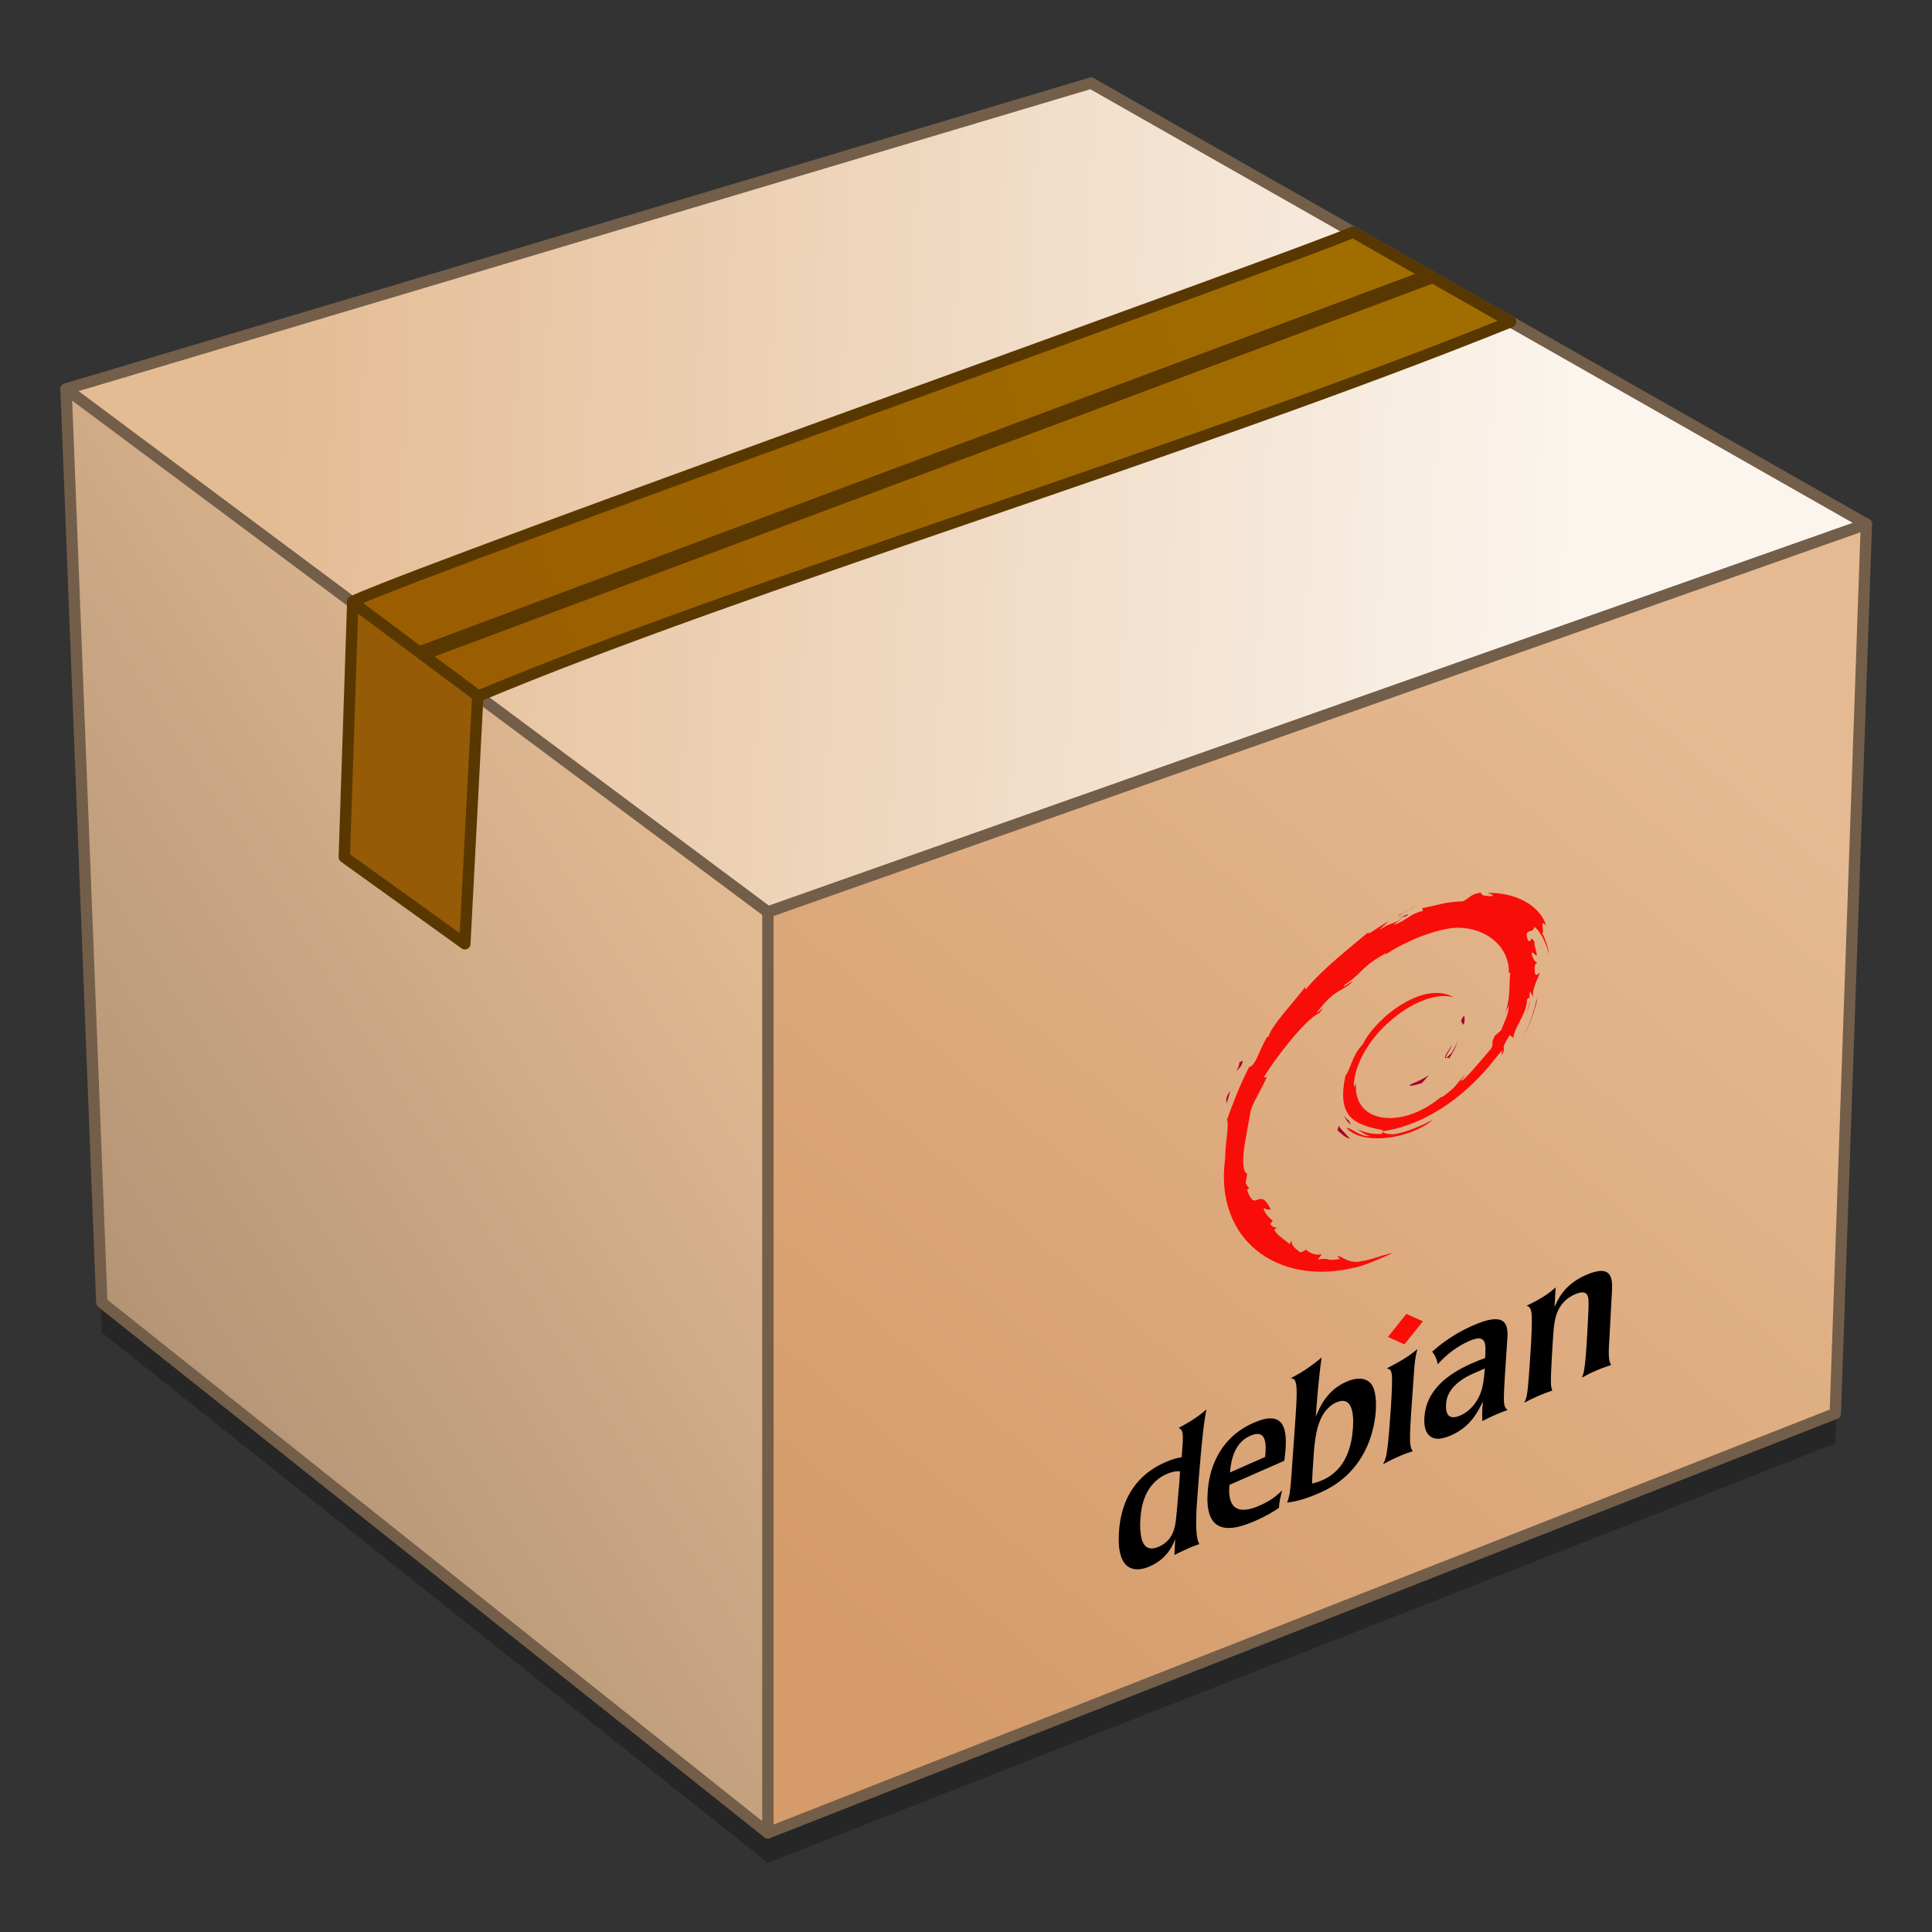 <?xml version="1.0" encoding="UTF-8" standalone="no"?>
<!-- Created with Inkscape (http://www.inkscape.org/) -->

<svg
   xmlns:i="http://ns.adobe.com/AdobeIllustrator/10.0/"
   xmlns:osb="http://www.openswatchbook.org/uri/2009/osb"
   xmlns:dc="http://purl.org/dc/elements/1.1/"
   xmlns:cc="http://creativecommons.org/ns#"
   xmlns:rdf="http://www.w3.org/1999/02/22-rdf-syntax-ns#"
   xmlns:svg="http://www.w3.org/2000/svg"
   xmlns="http://www.w3.org/2000/svg"
   xmlns:xlink="http://www.w3.org/1999/xlink"
   xmlns:sodipodi="http://sodipodi.sourceforge.net/DTD/sodipodi-0.dtd"
   xmlns:inkscape="http://www.inkscape.org/namespaces/inkscape"
   width="128"
   height="128"
   viewBox="0 0 33.867 33.867"
   version="1.1"
   id="svg1345"
   inkscape:version="0.92.3 (2405546, 2018-03-11)"
   sodipodi:docname="gdebi.svg">
  <rect x="0" y="0" width="33.867" height="33.867" fill="#333333" stroke="none"/>
  <sodipodi:namedview
     id="base"
     pagecolor="#ffffff"
     bordercolor="#666666"
     borderopacity="1.0"
     inkscape:pageopacity="0.0"
     inkscape:pageshadow="2"
     inkscape:zoom="2.8284271"
     inkscape:cx="85.826868"
     inkscape:cy="31.712676"
     inkscape:document-units="mm"
     inkscape:current-layer="layer1"
     showgrid="false"
     inkscape:window-width="1600"
     inkscape:window-height="837"
     inkscape:window-x="0"
     inkscape:window-y="30"
     inkscape:window-maximized="1"
     units="px" />
  <defs
     id="defs1339">
    <linearGradient
       inkscape:collect="always"
       id="linearGradient6985">
      <stop
         style="stop-color:#9a5e00;stop-opacity:1"
         offset="0"
         id="stop6981" />
      <stop
         style="stop-color:#a06e00;stop-opacity:1"
         offset="1"
         id="stop6983" />
    </linearGradient>
    <linearGradient
       inkscape:collect="always"
       id="linearGradient6956">
      <stop
         style="stop-color:#d59b6a;stop-opacity:1"
         offset="0"
         id="stop6952" />
      <stop
         style="stop-color:#e5ba92;stop-opacity:1"
         offset="1"
         id="stop6954" />
    </linearGradient>
    <linearGradient
       inkscape:collect="always"
       id="linearGradient6948">
      <stop
         style="stop-color:#e4bc94;stop-opacity:1"
         offset="0"
         id="stop6944" />
      <stop
         style="stop-color:#fbf5ee;stop-opacity:1"
         offset="1"
         id="stop6946" />
    </linearGradient>
    <linearGradient
       inkscape:collect="always"
       id="linearGradient1314-7">
      <stop
         style="stop-color:#e2bb93;stop-opacity:1"
         offset="0"
         id="stop1310" />
      <stop
         style="stop-color:#b39475;stop-opacity:1"
         offset="1"
         id="stop1312" />
    </linearGradient>
    <linearGradient
       id="linearGradient6987"
       osb:paint="solid">
      <stop
         style="stop-color:#77d2fb;stop-opacity:1;"
         offset="0"
         id="stop6985" />
    </linearGradient>
    <linearGradient
       gradientUnits="userSpaceOnUse"
       y2="461.022"
       x2="-364.828"
       y1="432.21"
       x1="-317.451"
       id="linearGradient1324-9"
       xlink:href="#linearGradient1314-7"
       inkscape:collect="always"
       gradientTransform="matrix(0.248,0,0,0.239,92.138,175.687)" />
    <linearGradient
       inkscape:collect="always"
       xlink:href="#linearGradient6948"
       id="linearGradient6950"
       x1="76.875"
       y1="42.31"
       x2="99.615"
       y2="43.236"
       gradientUnits="userSpaceOnUse"
       gradientTransform="matrix(1.005,0,0,1.005,-72.442,227.985)" />
    <linearGradient
       inkscape:collect="always"
       xlink:href="#linearGradient6956"
       id="linearGradient6958"
       x1="86.744"
       y1="63.525"
       x2="101.138"
       y2="46.591"
       gradientUnits="userSpaceOnUse"
       gradientTransform="matrix(1.005,0,0,1.005,-72.442,227.985)" />
    <linearGradient
       inkscape:collect="always"
       xlink:href="#linearGradient6985"
       id="linearGradient6988"
       x1="302.811"
       y1="172.379"
       x2="365.684"
       y2="149.549"
       gradientUnits="userSpaceOnUse"
       gradientTransform="matrix(0.266,0,0,0.266,-72.442,227.985)" />
  </defs>
  <g
     inkscape:label="Layer 1"
     inkscape:groupmode="layer"
     id="layer1"
     transform="translate(0,-263.133)">
    <g
       id="g890"
       transform="matrix(0.994,0,0,0.994,0.106,1.803)">
      <path
         style="opacity:0.25;fill:#000000;fill-opacity:1;fill-rule:nonzero;stroke:none;stroke-width:0.2;stroke-linecap:round;stroke-linejoin:round;stroke-miterlimit:4;stroke-dasharray:none;stroke-opacity:1"
         d="m 13.435,279.521 19.373,-6.841 -0.549,15.684 -18.825,7.396 z"
         id="path7010"
         inkscape:connector-curvature="0"
         sodipodi:nodetypes="ccccc" />
      <path
         style="opacity:0.25;fill:#000000;fill-opacity:1;fill-rule:nonzero;stroke:none;stroke-width:0.2;stroke-linecap:round;stroke-linejoin:round;stroke-miterlimit:4;stroke-dasharray:none;stroke-opacity:1"
         d="m 1.058,270.296 12.377,9.225 10e-6,16.239 -11.746,-9.353 z"
         id="path7012"
         inkscape:connector-curvature="0"
         sodipodi:nodetypes="ccccc" />
      <path
         sodipodi:nodetypes="ccccc"
         inkscape:connector-curvature="0"
         id="rect1234-2"
         d="m 1.058,269.767 18.076,-5.394 13.674,7.778 -19.373,6.841 z"
         style="opacity:1;fill:url(#linearGradient6950);fill-opacity:1;fill-rule:nonzero;stroke:#735e4a;stroke-width:0.2;stroke-linecap:round;stroke-linejoin:round;stroke-miterlimit:4;stroke-dasharray:none;stroke-opacity:1" />
      <path
         sodipodi:nodetypes="ccccc"
         inkscape:connector-curvature="0"
         id="rect1237-9"
         d="m 13.435,278.992 19.373,-6.841 -0.549,15.684 -18.825,7.396 z"
         style="opacity:1;fill:url(#linearGradient6958);fill-opacity:1;fill-rule:nonzero;stroke:#735e4a;stroke-width:0.2;stroke-linecap:round;stroke-linejoin:round;stroke-miterlimit:4;stroke-dasharray:none;stroke-opacity:1" />
      <path
         sodipodi:nodetypes="ccccc"
         inkscape:connector-curvature="0"
         id="rect1240-7"
         d="m 1.058,269.767 12.377,9.225 10e-6,16.239 -11.746,-9.353 z"
         style="opacity:1;fill:url(#linearGradient1324-9);fill-opacity:1;fill-rule:nonzero;stroke:#735e4a;stroke-width:0.2;stroke-linecap:round;stroke-linejoin:round;stroke-miterlimit:4;stroke-dasharray:none;stroke-opacity:1" />
      <path
         sodipodi:nodetypes="cccccc"
         inkscape:connector-curvature="0"
         id="path6967"
         d="m 23.754,267.001 c -0.909,0.41 -16.046,5.791 -17.64,6.512 l -5.4e-4,0.021 2.213,1.65 c 4.694,-1.968 12.458,-4.284 18.208,-6.602 z"
         style="opacity:1;fill:url(#linearGradient6988);fill-opacity:1;fill-rule:nonzero;stroke:#593700;stroke-width:0.2;stroke-linecap:round;stroke-linejoin:round;stroke-miterlimit:4;stroke-dasharray:none;stroke-opacity:1" />
      <path
         inkscape:connector-curvature="0"
         id="path6990"
         d="m 7.293,274.44 17.814,-6.655"
         style="fill:none;stroke:#593700;stroke-width:0.269px;stroke-linecap:butt;stroke-linejoin:miter;stroke-opacity:1" />
      <path
         inkscape:connector-curvature="0"
         id="path6974"
         d="m 6.114,273.534 -0.149,4.489 2.126,1.528 0.228,-4.365 c 0.002,-0.001 0.005,-0.002 0.007,-0.003 z"
         style="opacity:1;fill:#965b06;fill-opacity:1;fill-rule:nonzero;stroke:#593700;stroke-width:0.2;stroke-linecap:round;stroke-linejoin:round;stroke-miterlimit:4;stroke-dasharray:none;stroke-opacity:1" />
      <g
         style="overflow:visible"
         id="g1007"
         transform="matrix(0.003,-0.055,0.039,0.002,22.734,285.204)">
        <g
           i:rgbTrio="#4F008000FFFF"
           i:dimmedPercent="50"
           i:layer="yes"
           id="Layer_1">
          <g
             id="g977">
            <path
               id="path939"
               d="m 59.681,48.316 c -1.148,-2.957 -0.74,0.541 0.356,4.404 0.931,1.082 1.823,2.055 2.665,2.928 -1.283,-2.414 -2.223,-4.866 -3.022,-7.332"
               i:knockout="Off"
               inkscape:connector-curvature="0"
               style="fill:#a80030" />
            <path
               id="path941"
               d="m 68.215,64.28 c 2.202,1.801 4.361,3.115 6.258,3.594 -1.38,-0.417 -2.846,-1.497 -4.353,-2.525 -4.298,-5.592 1.094,-0.509 2.615,0.03 -6.965,-6.041 -3.125,-0.862 -4.519,-1.099"
               i:knockout="Off"
               inkscape:connector-curvature="0"
               style="fill:#a80030" />
            <path
               id="path943"
               d="m 80.015,70.312 c 3.468,0.404 1.871,-1.027 0.421,-1.519 0.032,0.552 -1.968,0.966 -0.421,1.519"
               i:knockout="Off"
               inkscape:connector-curvature="0"
               style="fill:#a80030" />
            <path
               id="path945"
               d="m 112.339,38.129 c 0.44,1.555 1.016,3.363 0.683,3.099 0.907,1.717 1.269,2.106 -0.683,-3.099"
               i:knockout="Off"
               inkscape:connector-curvature="0"
               style="fill:#a80030" />
            <path
               id="path947"
               d="m 113.022,41.23 c 0,0 -0.572,-1.099 -0.572,-1.099 0,0 0.459,1.023 0.459,1.023 0,0 0.113,0.076 0.113,0.076"
               i:knockout="Off"
               inkscape:connector-curvature="0"
               style="fill:#a80030" />
            <path
               id="path949"
               d="m 86.274,89.967 c -2.933,0.154 -5.003,-1.461 -8.137,-2.932 0,0 -1.79,-2.609 -1.79,-2.609 -3.364,-2.151 -1.542,0.195 -4.154,-1.348 -3.087,-3.339 -9.526,-10.113 -10.697,-12.268 -0.574,-1.571 1.556,1.077 2.128,1.427 -3.561,-4.444 -4.178,-3.584 -7.88,-10.35 0,0 0.201,-0.192 0.201,-0.192 -11.128,-16.636 -10.125,-39.261 3.043,-38.701 -0.892,-0.189 -0.809,-0.507 -1.278,-0.873 6.374,-0.704 15.297,5.187 21.791,14.975 6.638,9.611 9.771,20.85 8.433,27.7 C 89.558,61.042 89.914,53.55 86.178,44.652 82.737,35.969 76.174,27.808 71.4,25.04 67.956,20.587 62.768,19.97 61.117,18.028 48.133,15.183 45.775,22.555 44.452,35.16 c -0.094,1.989 -0.768,0.546 -1.314,0.803 -0.352,-4.215 0.067,-8.051 1.166,-11.187 -0.916,1.657 -1.74,3.449 -2.038,5.785 -0.659,-3.973 2.558,-9.182 2.185,-10.723 -5.147,6.699 -3.058,27.697 4.05,38.878 -2.063,-5.161 -4.471,-11.696 -5.305,-17.435 -0.132,-2.409 0.247,-5.656 0.769,-5.065 2.161,15.064 8.951,30.804 20.562,44.134 2.915,3.401 7.095,7.127 7.539,8.198 -2.11,-1.625 -0.616,0.27 -2.41,-0.981 4.649,3.404 0.815,-1.456 7.141,3.543 0,0 -0.862,1.819 -0.862,1.819 2.536,-0.662 8.332,5.68 12.501,5.071 1.902,1.459 -0.836,1.604 -4.528,0.043 4.26,2.16 4.214,0.595 7.263,1.162 -0.73,0.581 -1.444,1.356 -2.301,1.747 2.795,-1.367 6.145,1.462 8.345,2.176 -0.079,-0.69 -2.291,-2.156 1.5,-2.463 1.721,0.063 1.189,0.78 1.715,1.06 -0.016,-0.54 0.739,-1.958 2.904,-2.804 0.828,0.628 -0.875,1.667 -0.631,2.523 1.773,-0.537 2.922,-1.472 4.43,-1.501 2.236,-2.474 -0.77,-0.888 0.252,-2.897 4.051,-2.614 2.032,2.213 4.467,2.56 -2.019,4.004 -6.691,6.269 -8.588,7.317 2.5,-0.792 4.719,-2.078 6.733,-3.654 0.157,1.228 4.996,-1.934 2.355,1.609 7.095,-3.749 10.235,-16.102 9.524,-27.421 -0.238,1.374 -0.533,3.113 -0.932,2.486 -0.143,-5.613 0.407,-4.622 0.961,-5.418 -0.644,-4.558 -2.004,-4.879 -3.094,-7.897 -0.552,-8.551 -1.498,-10.206 -2.828,-18.046 0,0 -0.895,0.341 -0.895,0.341 -1.049,-5.626 -3.02,-6.585 -4.968,-12.66 0.034,-0.366 1.415,1.96 2.335,3.873 -2.58,-5.446 -1.368,-5.172 -4.24,-10.496 1.083,1.316 2.006,2.71 3.039,4.113 -1.903,-4.423 -5.74,-10.575 -3.694,-8.661 -4.819,-7.222 -12.604,-19.987 -19.566,-27.187 0,0 0.851,-0.2 0.851,-0.2 -3.723,-3.307 -12.842,-14.317 -16.361,-15.267 0,0 -0.463,-0.869 -0.463,-0.869 -2.455,-1.727 -4.922,-2.872 -7.294,-4.255 -3.227,-2.261 -2.161,-3.244 -2.413,-2.942 -7.23,-4.472 -12.736,-6.752 -17.29,-8.713 -0.752,1.28 -7.568,-0.191 -12.448,0.158 C 6.589,-37.09 -6.916,-7.756 -0.36,25.468 0.336,30.379 3.085,37.735 5.286,44.009 3.898,36.632 2.917,35.667 1.855,28.51 c -0.361,-5.136 0.983,-6.23 1.644,-9.839 0,0 -1.087,1.411 -1.087,1.411 -1.034,-7.108 0.452,-4.115 -0.527,-9.891 0,0 1.844,1.564 1.844,1.564 -0.743,-2.306 0.207,-6.051 1.132,-7.058 0,0 -0.998,-2.518 -0.998,-2.518 1.25,-2.96 2.363,-4.526 3.733,-4.376 0,0 -1.223,-0.832 -1.223,-0.832 0.663,-0.892 4.746,-10.82 4.88,-5.622 0.202,-0.961 0.075,-2.248 1.18,-3.61 0,0 1.177,1.086 1.177,1.086 1.128,-2.464 2.984,-4.514 3.928,-4.328 -0.652,1.312 -0.52,2.238 -0.371,3.157 7.662,-6.086 -1.967,-6.696 5.897,-11.226 0,0 0.433,1.012 0.433,1.012 0.457,-0.754 1.087,-1.206 1.648,-1.805 0,0 2.969,0.519 2.969,0.519 1.628,-4.444 13.754,-0.874 19.957,-0.052 2.589,0.516 6.442,3.918 11.449,6.559 0,0 -0.427,-1.538 -0.427,-1.538 4.403,3.039 19.643,17.222 21.656,23.692 3.706,3.202 -0.233,-0.625 0.152,-1.226 7.182,7.012 6.71,9.159 9.341,13.854 3.846,5.091 -2.419,-4.346 -0.04,-1.925 4.802,8.768 5.586,6.253 10.757,17.697 0.044,1.202 -1.755,-2.815 -2.703,-3.831 5.089,7.358 10.798,23.27 11.887,33.637 1.224,12.091 -3.841,25.72 -13.454,26.175 0,0 0.136,0.62 0.136,0.62 -4.036,-0.349 -8.077,0.897 -13.102,-1.377 0,0 2.554,1.53 2.554,1.53"
               i:knockout="Off"
               inkscape:connector-curvature="0"
               style="fill:#f90d08;fill-opacity:1" />
            <path
               id="path951"
               d="m 44.969,16.195 c 0,0 -1.447,-0.439 -1.447,-0.439 -0.919,1.886 -2.127,3.375 -2.484,5.802 1.505,-1.722 1.907,-3.013 3.932,-5.363"
               i:knockout="Off"
               inkscape:connector-curvature="0"
               style="fill:#a80030" />
            <path
               id="path953"
               d="m 46.802,20.734 c 0.324,-1.003 0.95,-1.583 1.541,-2.242 -1.248,0.614 -2.03,1.91 -2.873,3.11 0,0 1.331,-0.868 1.331,-0.868"
               i:knockout="Off"
               inkscape:connector-curvature="0"
               style="fill:#a80030" />
            <path
               id="path955"
               d="m 89.006,102.674 c 0,0 -0.857,-0.448 -0.857,-0.448 -3.872,-0.84 -8.071,-2.63 -12.369,-5.352 4.586,3.007 9.093,4.957 13.226,5.8"
               i:knockout="Off"
               inkscape:connector-curvature="0"
               style="fill:#a80030" />
            <path
               id="path957"
               d="m 113.436,38.725 c 1.222,1.979 2.152,4.856 3.273,6.963 -1.217,-2.739 -2.37,-5.459 -3.635,-8.144 0,0 0.363,1.181 0.363,1.181"
               i:knockout="Off"
               inkscape:connector-curvature="0"
               style="fill:#a80030" />
            <path
               id="path959"
               d="m 63.935,-30.138 c -2.433,0.368 -4.808,-3.183 -1.595,0.725 3.771,2.158 0.506,-0.783 1.595,-0.725"
               i:knockout="Off"
               inkscape:connector-curvature="0"
               style="fill:#a80030" />
            <path
               id="path961"
               d="m 50.107,-35.029 c 2.085,0.943 3.191,1.133 4.332,1.503 -2.951,-2.515 -2.868,-1.204 -4.332,-1.503"
               i:knockout="Off"
               inkscape:connector-curvature="0"
               style="fill:#a80030" />
            <path
               id="path963"
               d="m -71.826,-46.857 c -0.09,-0.089 -9.492,-0.379 -12.015,-0.635 -2.052,-0.239 -6.428,-0.642 -8.71,-7.083 -2.338,-6.6 2.064,-8.037 4.033,-8.498 2.171,-0.541 4.155,-0.475 5.027,-0.446 2.796,0.094 10.685,0.621 14.294,10.66 1.089,3.031 1.114,4.707 1.132,6.031 0,0 -3.76,-0.03 -3.76,-0.03 m -16.094,-26.003 c -16.453,-0.576 -11.743,12.762 -11.05,14.724 1.957,5.541 5.219,9.187 9.219,10.816 0,0 -5.16,0.019 -5.16,0.019 0.662,1.708 1.381,3.417 2.365,6.202 0.35,0.99 0.635,1.798 0.831,2.519 0.255,0.721 0.452,1.439 0.678,2.248 1.373,-1.386 5.222,-2.341 14.373,-2.071 8.887,0.262 23.856,0.704 28.808,2 -2.155,-3.246 -3.799,-6.037 -6.343,-12.11 -0.81,2.353 -1.68,2.326 -9.347,2.089 -0.262,-1.682 -0.626,-3.81 -1.941,-7.46 -5.718,-15.863 -15.687,-18.74 -22.432,-18.976"
               i:knockout="Off"
               inkscape:connector-curvature="0" />
            <path
               id="path965"
               d="m -67.625,-24.297 c 4.894,0.224 9.774,1.877 12.081,8.294 2.544,7.075 -2.304,7.491 -6.54,7.207 0,0 -5.542,-15.501 -5.542,-15.501 m 8.177,24.511 c 6.881,0.161 12.875,-1.776 8.032,-15.214 -6.627,-18.389 -19.83,-18.769 -22.638,-18.85 -11.914,-0.343 -13.718,7.746 -8.81,21.647 2.19,6.202 3.846,9.238 4.727,10.892 2.098,-0.041 3.621,0.448 5.649,1.044 -1.453,-1.943 -3.331,-4.435 -5.27,-9.911 -5.019,-14.175 3.273,-14.129 6.15,-14.051 0,0 8.624,24.184 8.624,24.184 0,0 3.536,0.259 3.536,0.259"
               i:knockout="Off"
               inkscape:connector-curvature="0" />
            <path
               id="path967"
               d="m -51.3,30.086 c -5.511,-0.102 -13.493,-1.816 -17.292,-12.548 -0.523,-1.478 -0.995,-3.316 -1.242,-4.51 2.068,-0.139 5.739,-0.061 9.996,0.029 5.079,0.108 8.024,0.989 9.555,1.663 4.872,2.015 6.483,6.34 6.78,7.167 2.519,7.013 -3.184,8.284 -7.798,8.198 0,0 0,0 0,0 M -67.161,3.516 c -4.376,-0.1 -6.86,-0.156 -9.143,-1.3 0.381,3.742 1.504,8.419 3.491,14.045 1.272,3.603 4.97,14.074 14.411,19.877 4.406,2.759 9.369,3.767 12.867,3.827 2.133,0.036 6.673,-0.257 8.663,-2.896 1.839,-2.542 1.755,-6.68 0.159,-11.108 -3.184,-8.835 -8.813,-11.504 -11.72,-12.93 3.001,0.064 13.484,0.376 19.079,1.22 -3.912,-5.979 -5.527,-9.639 -7.18,-13.559 0.354,3.531 -3.512,3.443 -16.129,3.156 0,0 -14.497,-0.33 -14.497,-0.33"
               i:knockout="Off"
               inkscape:connector-curvature="0" />
            <path
               id="path969"
               d="m -57.844,57.65 c -0.485,-1.88 -0.831,-3.195 -1.792,-5.916 -1.057,-2.993 -1.908,-5.059 -2.844,-7.209 1.464,0.952 2.134,1.334 6.106,1.676 5.433,0.459 19.591,0.776 22.316,0.172 2.081,-0.43 2.133,-1.26 2.255,-2.553 3.222,7.642 4.349,9.794 6.692,13.357 -2.87,-0.782 -4.211,-0.899 -8.179,-0.956 -20.594,-0.48 -22.835,-0.607 -24.554,1.429"
               i:knockout="Off"
               inkscape:connector-curvature="0" />
            <path
               id="path971"
               d="m -30.177,88.114 c -3.836,-0.224 -6.504,-0.344 -9.175,-1.983 -3.406,-2.022 -5.362,-5.352 -6.236,-7.819 -2.015,-5.687 0.541,-6.875 3.468,-6.84 5.608,0.067 8.862,8.011 10.146,11.607 0,0 1.797,5.035 1.797,5.035 M -46.782,62.03 c -3.762,-0.05 -6.892,1.69 -6.641,6.956 0.175,2.355 1.01,4.72 1.279,5.48 3.084,8.733 8.209,11.719 11.369,13.552 -2.674,-0.121 -4.26,-0.039 -6.263,0.227 0.667,1.716 1.393,3.434 2.405,6.301 0.573,1.624 0.995,3.154 1.508,4.78 0.65,-1.046 1.052,-1.613 3.294,-1.886 2.215,-0.172 4.497,-0.155 7.677,-0.13 0,0 12.243,0.191 12.243,0.191 4.537,0.035 8.32,-1.836 3.195,-16.056 -3.364,-9.333 -7.107,-14.807 -8.976,-17.541 -0.9,1.111 -1.686,2.035 -3.94,2.846 3.338,3.697 6.134,8.515 7.897,13.421 2.826,7.863 -0.452,7.832 -5.103,7.789 -0.588,-1.804 -1.012,-3.322 -1.928,-5.883 -4.294,-12.002 -10.029,-19.941 -18.015,-20.048"
               i:knockout="Off"
               inkscape:connector-curvature="0" />
            <path
               id="path973"
               d="m -21.523,143.513 c -2.024,0.099 -4.205,0.098 -5.481,1.463 -0.639,-2.151 -0.904,-3.419 -2.314,-7.411 -0.826,-2.338 -1.395,-3.601 -2.228,-5.449 0.923,0.387 1.296,0.587 2.394,0.782 1.492,0.294 6.215,0.498 7.846,0.501 0,0 6.51,0.012 6.51,0.012 2.829,0.005 6.919,0.013 8.254,-0.279 0.951,-0.19 3.538,-0.665 1.523,-6.272 -1.974,-5.492 -5.143,-7.329 -7.423,-8.013 -2.372,-0.775 -4.653,-0.785 -13.546,-0.824 -7.681,0.06 -8.403,0.057 -10.176,1.013 -0.459,-1.639 -1.055,-3.665 -2.076,-6.556 -0.817,-2.312 -1.419,-3.851 -2.277,-5.77 1.203,0.678 1.821,1.066 5.261,1.277 3.379,0.215 19.711,0.693 23.224,-0.151 2.161,-0.461 2.351,-1.417 2.57,-2.46 3.031,7.753 4.705,10.246 6.344,12.652 0,0 -6.336,-0.028 -6.336,-0.028 2.271,1.159 7.262,3.579 10.737,13.22 4.363,12.106 -1.067,12.199 -4.638,12.297 0,0 -18.168,-0.004 -18.168,-0.004"
               i:knockout="Off"
               inkscape:connector-curvature="0" />
            <path
               id="path975"
               d="m -16.124,59.022 c 0,0 -7.682,-7.8 -7.682,-7.8 0,0 2.095,-7.621 2.095,-7.621 0,0 7.663,7.769 7.663,7.769 0,0 -2.076,7.651 -2.076,7.651"
               i:knockout="Off"
               inkscape:connector-curvature="0"
               style="fill:#f90d08;fill-opacity:1" />
          </g>
        </g>
      </g>
    </g>
  </g>
</svg>
